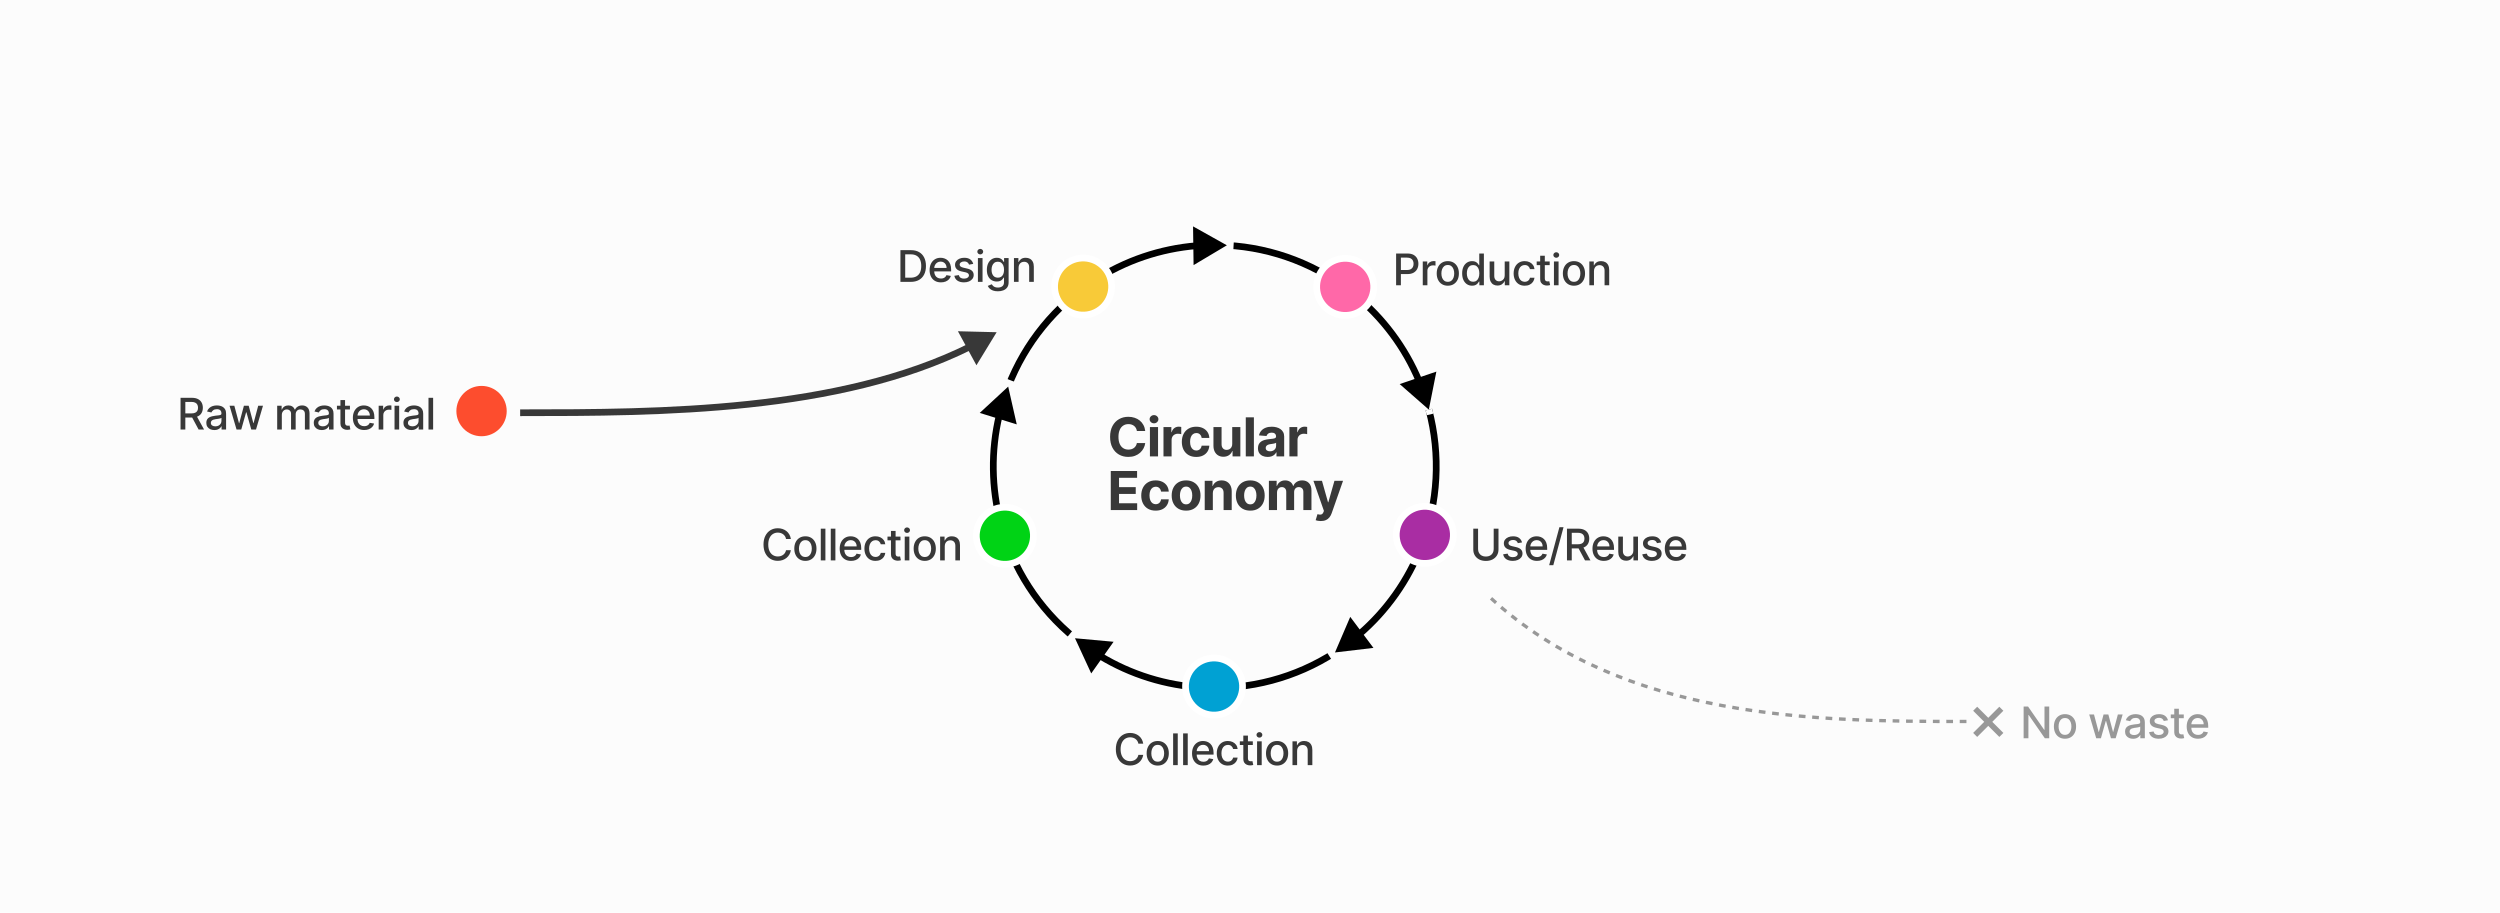 <svg width="745" height="272" viewBox="0 0 745 272" fill="none" xmlns="http://www.w3.org/2000/svg">
<rect width="745" height="272" fill="#FCFCFC"/>
<path d="M610.67 210.545V220H609.359L604.553 213.066H604.465V220H603.039V210.545H604.359L609.169 217.489H609.257V210.545H610.67ZM615.367 220.143C614.702 220.143 614.122 219.991 613.626 219.686C613.131 219.381 612.746 218.955 612.472 218.407C612.198 217.859 612.061 217.219 612.061 216.487C612.061 215.751 612.198 215.108 612.472 214.557C612.746 214.006 613.131 213.578 613.626 213.274C614.122 212.969 614.702 212.817 615.367 212.817C616.031 212.817 616.612 212.969 617.107 213.274C617.603 213.578 617.987 214.006 618.261 214.557C618.535 215.108 618.672 215.751 618.672 216.487C618.672 217.219 618.535 217.859 618.261 218.407C617.987 218.955 617.603 219.381 617.107 219.686C616.612 219.991 616.031 220.143 615.367 220.143ZM615.371 218.984C615.802 218.984 616.159 218.871 616.442 218.643C616.725 218.415 616.935 218.112 617.07 217.733C617.209 217.355 617.278 216.938 617.278 216.482C617.278 216.03 617.209 215.614 617.07 215.236C616.935 214.854 616.725 214.548 616.442 214.317C616.159 214.086 615.802 213.971 615.371 213.971C614.937 213.971 614.577 214.086 614.291 214.317C614.008 214.548 613.797 214.854 613.659 215.236C613.523 215.614 613.455 216.03 613.455 216.482C613.455 216.938 613.523 217.355 613.659 217.733C613.797 218.112 614.008 218.415 614.291 218.643C614.577 218.871 614.937 218.984 615.371 218.984ZM624.671 220L622.584 212.909H624.01L625.4 218.116H625.469L626.863 212.909H628.29L629.675 218.093H629.744L631.124 212.909H632.551L630.469 220H629.061L627.62 214.88H627.514L626.074 220H624.671ZM635.664 220.157C635.215 220.157 634.809 220.074 634.446 219.908C634.082 219.738 633.795 219.494 633.582 219.174C633.373 218.854 633.268 218.461 633.268 217.996C633.268 217.596 633.345 217.267 633.499 217.009C633.653 216.75 633.861 216.545 634.122 216.395C634.384 216.244 634.676 216.13 635 216.053C635.323 215.976 635.652 215.917 635.988 215.877C636.412 215.828 636.757 215.788 637.022 215.757C637.286 215.724 637.479 215.67 637.599 215.596C637.719 215.522 637.779 215.402 637.779 215.236V215.203C637.779 214.8 637.665 214.488 637.437 214.266C637.212 214.045 636.877 213.934 636.431 213.934C635.966 213.934 635.6 214.037 635.332 214.243C635.067 214.446 634.884 214.673 634.783 214.922L633.485 214.626C633.639 214.196 633.864 213.848 634.159 213.583C634.458 213.315 634.801 213.121 635.189 213.001C635.577 212.878 635.984 212.817 636.412 212.817C636.695 212.817 636.995 212.851 637.312 212.918C637.633 212.983 637.931 213.103 638.208 213.278C638.488 213.454 638.717 213.705 638.896 214.031C639.074 214.354 639.164 214.774 639.164 215.291V220H637.816V219.031H637.76C637.671 219.209 637.537 219.384 637.359 219.557C637.18 219.729 636.951 219.872 636.671 219.986C636.391 220.1 636.055 220.157 635.664 220.157ZM635.964 219.049C636.346 219.049 636.672 218.974 636.943 218.823C637.217 218.672 637.425 218.475 637.566 218.232C637.711 217.986 637.783 217.723 637.783 217.442V216.528C637.734 216.578 637.639 216.624 637.497 216.667C637.359 216.707 637.2 216.742 637.022 216.773C636.843 216.801 636.669 216.827 636.5 216.852C636.331 216.873 636.189 216.892 636.075 216.907C635.807 216.941 635.563 216.998 635.341 217.078C635.123 217.158 634.947 217.273 634.815 217.424C634.686 217.572 634.621 217.769 634.621 218.015C634.621 218.357 634.747 218.615 635 218.79C635.252 218.963 635.574 219.049 635.964 219.049ZM646.056 214.64L644.805 214.862C644.752 214.702 644.669 214.549 644.555 214.405C644.445 214.26 644.294 214.142 644.103 214.049C643.912 213.957 643.674 213.911 643.387 213.911C642.997 213.911 642.67 213.999 642.409 214.174C642.147 214.346 642.016 214.569 642.016 214.843C642.016 215.08 642.104 215.271 642.279 215.416C642.455 215.56 642.738 215.679 643.129 215.771L644.255 216.03C644.908 216.181 645.394 216.413 645.714 216.727C646.034 217.041 646.194 217.449 646.194 217.95C646.194 218.375 646.071 218.754 645.825 219.086C645.582 219.415 645.242 219.674 644.805 219.862C644.371 220.049 643.868 220.143 643.295 220.143C642.501 220.143 641.853 219.974 641.352 219.635C640.85 219.294 640.542 218.809 640.428 218.181L641.762 217.978C641.846 218.326 642.016 218.589 642.275 218.767C642.533 218.943 642.87 219.031 643.286 219.031C643.738 219.031 644.1 218.937 644.371 218.749C644.642 218.558 644.777 218.326 644.777 218.052C644.777 217.83 644.694 217.644 644.528 217.493C644.365 217.342 644.114 217.229 643.775 217.152L642.575 216.888C641.913 216.738 641.424 216.498 641.107 216.168C640.793 215.839 640.636 215.422 640.636 214.917C640.636 214.499 640.753 214.132 640.987 213.819C641.221 213.505 641.544 213.26 641.956 213.085C642.369 212.906 642.841 212.817 643.374 212.817C644.14 212.817 644.743 212.983 645.183 213.315C645.623 213.645 645.914 214.086 646.056 214.64ZM650.762 212.909V214.017H646.889V212.909H650.762ZM647.927 211.21H649.308V217.918C649.308 218.186 649.348 218.387 649.428 218.523C649.508 218.655 649.611 218.746 649.737 218.795C649.866 218.841 650.006 218.864 650.157 218.864C650.268 218.864 650.365 218.857 650.448 218.841C650.531 218.826 650.596 218.814 650.642 218.804L650.891 219.945C650.811 219.975 650.697 220.006 650.55 220.037C650.402 220.071 650.217 220.089 649.996 220.092C649.632 220.098 649.294 220.034 648.98 219.898C648.666 219.763 648.412 219.554 648.218 219.271C648.024 218.987 647.927 218.632 647.927 218.204V211.21ZM655.009 220.143C654.31 220.143 653.708 219.994 653.204 219.695C652.702 219.394 652.314 218.971 652.04 218.426C651.77 217.878 651.634 217.236 651.634 216.501C651.634 215.774 651.77 215.134 652.04 214.58C652.314 214.026 652.696 213.594 653.185 213.283C653.678 212.972 654.253 212.817 654.912 212.817C655.312 212.817 655.7 212.883 656.075 213.015C656.451 213.148 656.788 213.355 657.086 213.638C657.385 213.922 657.62 214.289 657.792 214.742C657.965 215.191 658.051 215.737 658.051 216.381V216.87H652.414V215.836H656.698C656.698 215.473 656.625 215.151 656.477 214.871C656.329 214.588 656.121 214.365 655.854 214.202C655.589 214.039 655.278 213.957 654.921 213.957C654.533 213.957 654.195 214.052 653.905 214.243C653.619 214.431 653.398 214.677 653.241 214.982C653.087 215.283 653.01 215.611 653.01 215.965V216.773C653.01 217.247 653.093 217.65 653.259 217.983C653.428 218.315 653.664 218.569 653.965 218.744C654.267 218.917 654.619 219.003 655.023 219.003C655.284 219.003 655.523 218.966 655.738 218.892C655.954 218.815 656.14 218.701 656.297 218.55C656.454 218.4 656.574 218.213 656.657 217.992L657.963 218.227C657.859 218.612 657.671 218.949 657.4 219.238C657.132 219.525 656.795 219.748 656.389 219.908C655.986 220.065 655.526 220.143 655.009 220.143Z" fill="#989898"/>
<path d="M53.804 128V118.545H57.174C57.907 118.545 58.514 118.672 58.998 118.924C59.484 119.176 59.847 119.526 60.087 119.972C60.327 120.415 60.447 120.928 60.447 121.509C60.447 122.088 60.325 122.597 60.082 123.037C59.842 123.474 59.479 123.814 58.993 124.058C58.51 124.301 57.902 124.422 57.169 124.422H54.617V123.194H57.04C57.502 123.194 57.877 123.128 58.167 122.996C58.459 122.863 58.673 122.671 58.808 122.419C58.944 122.166 59.011 121.863 59.011 121.509C59.011 121.152 58.942 120.843 58.804 120.581C58.668 120.32 58.454 120.12 58.162 119.981C57.873 119.84 57.492 119.769 57.022 119.769H55.23V128H53.804ZM58.471 123.734L60.807 128H59.182L56.892 123.734H58.471ZM63.876 128.157C63.426 128.157 63.02 128.074 62.657 127.908C62.294 127.738 62.006 127.494 61.794 127.174C61.584 126.854 61.48 126.461 61.48 125.996C61.48 125.596 61.557 125.267 61.711 125.009C61.864 124.75 62.072 124.545 62.334 124.395C62.595 124.244 62.888 124.13 63.211 124.053C63.534 123.976 63.863 123.917 64.199 123.877C64.624 123.828 64.968 123.788 65.233 123.757C65.498 123.724 65.69 123.67 65.81 123.596C65.93 123.522 65.99 123.402 65.99 123.236V123.203C65.99 122.8 65.876 122.488 65.648 122.266C65.424 122.045 65.088 121.934 64.642 121.934C64.177 121.934 63.811 122.037 63.543 122.243C63.279 122.446 63.096 122.673 62.994 122.922L61.697 122.626C61.851 122.196 62.075 121.848 62.371 121.583C62.669 121.315 63.012 121.121 63.4 121.001C63.788 120.878 64.196 120.817 64.624 120.817C64.907 120.817 65.207 120.851 65.524 120.918C65.844 120.983 66.142 121.103 66.419 121.278C66.699 121.454 66.929 121.705 67.107 122.031C67.286 122.354 67.375 122.774 67.375 123.291V128H66.027V127.031H65.972C65.882 127.209 65.748 127.384 65.57 127.557C65.391 127.729 65.162 127.872 64.882 127.986C64.602 128.1 64.266 128.157 63.876 128.157ZM64.176 127.049C64.557 127.049 64.884 126.974 65.154 126.823C65.428 126.672 65.636 126.475 65.778 126.232C65.922 125.986 65.995 125.723 65.995 125.442V124.528C65.945 124.578 65.85 124.624 65.708 124.667C65.57 124.707 65.411 124.742 65.233 124.773C65.054 124.801 64.88 124.827 64.711 124.852C64.542 124.873 64.4 124.892 64.287 124.907C64.019 124.941 63.774 124.998 63.553 125.078C63.334 125.158 63.159 125.273 63.026 125.424C62.897 125.572 62.832 125.769 62.832 126.015C62.832 126.357 62.959 126.615 63.211 126.79C63.463 126.963 63.785 127.049 64.176 127.049ZM70.491 128L68.404 120.909H69.831L71.22 126.116H71.289L72.684 120.909H74.11L75.495 126.093H75.564L76.945 120.909H78.371L76.289 128H74.881L73.441 122.88H73.335L71.894 128H70.491ZM82.601 128V120.909H83.926V122.063H84.014C84.162 121.672 84.403 121.368 84.739 121.149C85.074 120.928 85.476 120.817 85.944 120.817C86.418 120.817 86.815 120.928 87.135 121.149C87.458 121.371 87.697 121.675 87.85 122.063H87.924C88.094 121.685 88.363 121.383 88.732 121.158C89.101 120.931 89.541 120.817 90.052 120.817C90.696 120.817 91.22 121.018 91.627 121.422C92.036 121.825 92.241 122.433 92.241 123.245V128H90.86V123.374C90.86 122.894 90.73 122.546 90.468 122.331C90.206 122.116 89.894 122.008 89.531 122.008C89.081 122.008 88.732 122.146 88.483 122.423C88.234 122.697 88.109 123.05 88.109 123.48V128H86.733V123.287C86.733 122.902 86.613 122.593 86.373 122.359C86.133 122.125 85.821 122.008 85.436 122.008C85.174 122.008 84.933 122.077 84.711 122.216C84.493 122.351 84.316 122.54 84.18 122.783C84.048 123.027 83.982 123.308 83.982 123.628V128H82.601ZM95.894 128.157C95.445 128.157 95.039 128.074 94.675 127.908C94.312 127.738 94.025 127.494 93.812 127.174C93.603 126.854 93.498 126.461 93.498 125.996C93.498 125.596 93.575 125.267 93.729 125.009C93.883 124.75 94.091 124.545 94.352 124.395C94.614 124.244 94.906 124.13 95.23 124.053C95.553 123.976 95.882 123.917 96.217 123.877C96.642 123.828 96.987 123.788 97.251 123.757C97.516 123.724 97.709 123.67 97.829 123.596C97.949 123.522 98.009 123.402 98.009 123.236V123.203C98.009 122.8 97.895 122.488 97.667 122.266C97.442 122.045 97.107 121.934 96.661 121.934C96.196 121.934 95.83 122.037 95.562 122.243C95.297 122.446 95.114 122.673 95.013 122.922L93.715 122.626C93.869 122.196 94.094 121.848 94.389 121.583C94.688 121.315 95.031 121.121 95.419 121.001C95.806 120.878 96.214 120.817 96.642 120.817C96.925 120.817 97.225 120.851 97.542 120.918C97.862 120.983 98.161 121.103 98.438 121.278C98.718 121.454 98.947 121.705 99.126 122.031C99.304 122.354 99.394 122.774 99.394 123.291V128H98.046V127.031H97.99C97.901 127.209 97.767 127.384 97.588 127.557C97.41 127.729 97.181 127.872 96.901 127.986C96.621 128.1 96.285 128.157 95.894 128.157ZM96.194 127.049C96.576 127.049 96.902 126.974 97.173 126.823C97.447 126.672 97.655 126.475 97.796 126.232C97.941 125.986 98.013 125.723 98.013 125.442V124.528C97.964 124.578 97.869 124.624 97.727 124.667C97.588 124.707 97.43 124.742 97.251 124.773C97.073 124.801 96.899 124.827 96.73 124.852C96.561 124.873 96.419 124.892 96.305 124.907C96.037 124.941 95.793 124.998 95.571 125.078C95.353 125.158 95.177 125.273 95.045 125.424C94.916 125.572 94.851 125.769 94.851 126.015C94.851 126.357 94.977 126.615 95.23 126.79C95.482 126.963 95.803 127.049 96.194 127.049ZM104.282 120.909V122.017L100.409 122.017V120.909L104.282 120.909ZM101.448 119.21L102.828 119.21V125.918C102.828 126.186 102.868 126.387 102.948 126.523C103.028 126.655 103.131 126.746 103.257 126.795C103.386 126.841 103.527 126.864 103.677 126.864C103.788 126.864 103.885 126.857 103.968 126.841C104.051 126.826 104.116 126.814 104.162 126.804L104.411 127.945C104.331 127.975 104.217 128.006 104.07 128.037C103.922 128.071 103.737 128.089 103.516 128.092C103.153 128.098 102.814 128.034 102.5 127.898C102.186 127.763 101.932 127.554 101.738 127.271C101.544 126.987 101.448 126.632 101.448 126.204V119.21ZM108.529 128.143C107.83 128.143 107.229 127.994 106.724 127.695C106.222 127.394 105.834 126.971 105.561 126.426C105.29 125.878 105.154 125.236 105.154 124.501C105.154 123.774 105.29 123.134 105.561 122.58C105.834 122.026 106.216 121.594 106.705 121.283C107.198 120.972 107.773 120.817 108.432 120.817C108.832 120.817 109.22 120.883 109.595 121.015C109.971 121.148 110.308 121.355 110.606 121.638C110.905 121.922 111.14 122.289 111.313 122.742C111.485 123.191 111.571 123.737 111.571 124.381V124.87L105.934 124.87V123.836L110.219 123.836C110.219 123.473 110.145 123.151 109.997 122.871C109.849 122.588 109.641 122.365 109.374 122.202C109.109 122.039 108.798 121.957 108.441 121.957C108.053 121.957 107.715 122.052 107.426 122.243C107.139 122.431 106.918 122.677 106.761 122.982C106.607 123.283 106.53 123.611 106.53 123.965V124.773C106.53 125.247 106.613 125.65 106.779 125.983C106.949 126.315 107.184 126.569 107.486 126.744C107.787 126.917 108.14 127.003 108.543 127.003C108.804 127.003 109.043 126.966 109.258 126.892C109.474 126.815 109.66 126.701 109.817 126.55C109.974 126.4 110.094 126.213 110.177 125.992L111.483 126.227C111.379 126.612 111.191 126.949 110.92 127.238C110.652 127.525 110.315 127.748 109.909 127.908C109.506 128.065 109.046 128.143 108.529 128.143ZM112.843 128V120.909H114.177V122.036H114.251C114.38 121.654 114.608 121.354 114.934 121.135C115.263 120.914 115.636 120.803 116.051 120.803C116.137 120.803 116.239 120.806 116.356 120.812C116.476 120.818 116.57 120.826 116.637 120.835V122.156C116.582 122.14 116.484 122.123 116.342 122.105C116.2 122.083 116.059 122.072 115.917 122.072C115.591 122.072 115.3 122.142 115.045 122.28C114.792 122.416 114.592 122.605 114.445 122.848C114.297 123.088 114.223 123.362 114.223 123.67V128H112.843ZM117.572 128V120.909H118.952V128H117.572ZM118.269 119.815C118.029 119.815 117.823 119.735 117.65 119.575C117.481 119.412 117.397 119.218 117.397 118.993C117.397 118.766 117.481 118.572 117.65 118.412C117.823 118.248 118.029 118.167 118.269 118.167C118.509 118.167 118.714 118.248 118.883 118.412C119.055 118.572 119.142 118.766 119.142 118.993C119.142 119.218 119.055 119.412 118.883 119.575C118.714 119.735 118.509 119.815 118.269 119.815ZM122.613 128.157C122.163 128.157 121.757 128.074 121.394 127.908C121.031 127.738 120.743 127.494 120.531 127.174C120.321 126.854 120.217 126.461 120.217 125.996C120.217 125.596 120.294 125.267 120.448 125.009C120.602 124.75 120.809 124.545 121.071 124.395C121.333 124.244 121.625 124.13 121.948 124.053C122.271 123.976 122.6 123.917 122.936 123.877C123.361 123.828 123.705 123.788 123.97 123.757C124.235 123.724 124.427 123.67 124.547 123.596C124.667 123.522 124.727 123.402 124.727 123.236V123.203C124.727 122.8 124.613 122.488 124.386 122.266C124.161 122.045 123.825 121.934 123.379 121.934C122.914 121.934 122.548 122.037 122.28 122.243C122.016 122.446 121.833 122.673 121.731 122.922L120.434 122.626C120.588 122.196 120.812 121.848 121.108 121.583C121.406 121.315 121.75 121.121 122.137 121.001C122.525 120.878 122.933 120.817 123.361 120.817C123.644 120.817 123.944 120.851 124.261 120.918C124.581 120.983 124.879 121.103 125.156 121.278C125.437 121.454 125.666 121.705 125.844 122.031C126.023 122.354 126.112 122.774 126.112 123.291V128H124.764V127.031H124.709C124.619 127.209 124.486 127.384 124.307 127.557C124.129 127.729 123.899 127.872 123.619 127.986C123.339 128.1 123.004 128.157 122.613 128.157ZM122.913 127.049C123.295 127.049 123.621 126.974 123.892 126.823C124.165 126.672 124.373 126.475 124.515 126.232C124.659 125.986 124.732 125.723 124.732 125.442V124.528C124.683 124.578 124.587 124.624 124.446 124.667C124.307 124.707 124.149 124.742 123.97 124.773C123.792 124.801 123.618 124.827 123.448 124.852C123.279 124.873 123.138 124.892 123.024 124.907C122.756 124.941 122.511 124.998 122.29 125.078C122.071 125.158 121.896 125.273 121.763 125.424C121.634 125.572 121.569 125.769 121.569 126.015C121.569 126.357 121.696 126.615 121.948 126.79C122.2 126.963 122.522 127.049 122.913 127.049ZM129.071 118.545V128H127.691V118.545H129.071Z" fill="#383838"/>
<path d="M297 99L285.457 98.711L290.978 108.852L297 99ZM155 124C196.995 124 250.027 123.815 289.537 104.201L288.648 102.41C249.637 121.775 197.116 122 155 122L155 124Z" fill="#383838"/>
<path d="M586 215C541.05 215 483.851 214.639 444 178" stroke="#989898" stroke-dasharray="2 2"/>
<g clip-path="url(#clip0_2046_12257)">
<path d="M365.606 73.099C379.523 73.86 392.842 79.008 403.654 87.804C414.465 96.601 422.214 108.594 425.791 122.065" stroke="#FCFCFC" stroke-width="4"/>
<path d="M403.654 87.804L403.022 88.58L403.654 87.804ZM425.791 122.065L428.038 110.739L417.105 114.456L425.791 122.065ZM365.552 74.097C379.258 74.847 392.375 79.917 403.022 88.58L404.285 87.029C393.309 78.099 379.789 72.873 365.661 72.1L365.552 74.097ZM403.022 88.58C411.365 95.368 417.857 104.089 421.97 113.928L423.816 113.157C419.575 103.015 412.884 94.025 404.285 87.029L403.022 88.58Z" fill="black"/>
<path d="M365.497 75.096L367.494 75.205L367.713 71.211L365.716 71.102L365.497 75.096ZM302.304 115.927C307.177 103.32 315.915 92.58 327.267 85.245L325.096 81.885C313.035 89.678 303.75 101.09 298.573 114.485L302.304 115.927ZM327.267 85.245C338.619 77.91 352.002 74.357 365.497 75.096L365.716 71.102C351.377 70.317 337.158 74.092 325.096 81.885L327.267 85.245Z" fill="#FCFCFC"/>
<path d="M326.182 83.565L326.724 84.405L326.182 83.565ZM365.606 73.099L355.529 67.461L355.686 79.007L365.606 73.099ZM301.371 115.566C306.32 102.763 315.195 91.854 326.724 84.405L325.639 82.725C313.755 90.404 304.607 101.648 299.506 114.845L301.371 115.566ZM326.724 84.405C335.758 78.568 346.058 75.089 356.687 74.218L356.524 72.224C345.568 73.123 334.951 76.708 325.639 82.725L326.724 84.405Z" fill="black"/>
<path d="M302.304 115.927L303.025 114.061L299.294 112.619L298.573 114.485L302.304 115.927ZM321.609 188.644C311.125 180.115 303.611 168.485 300.143 155.422L296.277 156.448C299.961 170.328 307.945 182.684 319.084 191.747L321.609 188.644ZM300.143 155.422C296.675 142.359 297.431 128.533 302.304 115.927L298.573 114.485C293.396 127.879 292.592 142.569 296.277 156.448L300.143 155.422Z" fill="#FCFCFC"/>
<path d="M298.21 155.935L299.176 155.678L298.21 155.935ZM300.438 115.206L291.963 123.048L302.992 126.467L300.438 115.206ZM320.978 189.42C310.33 180.757 302.698 168.946 299.176 155.678L297.243 156.192C300.874 169.867 308.74 182.042 319.716 190.971L320.978 189.42ZM299.176 155.678C296.417 145.283 296.291 134.412 298.746 124.034L296.8 123.574C294.269 134.271 294.399 145.476 297.243 156.192L299.176 155.678Z" fill="black"/>
<path d="M358.394 204.901L358.503 202.904L358.394 204.901ZM321.609 188.644L320.057 187.382L317.533 190.485L319.084 191.747L321.609 188.644ZM396.733 192.755C385.381 200.09 371.998 203.643 358.503 202.904L358.284 206.898C372.623 207.683 386.842 203.908 398.904 196.115L396.733 192.755ZM358.503 202.904C345.008 202.166 332.093 197.174 321.609 188.644L319.084 191.747C330.223 200.81 343.946 206.114 358.284 206.898L358.503 202.904Z" fill="#FCFCFC"/>
<path d="M358.394 204.901L358.448 203.903L358.394 204.901ZM320.347 190.196L325.186 200.68L331.846 191.247L320.347 190.196ZM397.276 193.595C385.746 201.045 372.154 204.653 358.448 203.903L358.339 205.9C372.467 206.673 386.477 202.954 398.361 195.275L397.276 193.595ZM358.448 203.903C347.709 203.315 337.331 200.075 328.22 194.533L327.181 196.242C336.572 201.955 347.269 205.294 358.339 205.9L358.448 203.903Z" fill="black"/>
<path d="M423.562 162.794L425.427 163.515L423.562 162.794ZM396.733 192.755L395.053 193.841L397.224 197.2L398.904 196.115L396.733 192.755ZM423.858 122.578C427.325 135.641 426.569 149.467 421.696 162.073L425.427 163.515C430.604 150.121 431.408 135.431 427.724 121.552L423.858 122.578ZM421.696 162.073C416.824 174.68 408.085 185.42 396.733 192.755L398.904 196.115C410.965 188.322 420.25 176.91 425.427 163.515L421.696 162.073Z" fill="#FCFCFC"/>
<path d="M423.562 162.794L424.495 163.155L423.562 162.794ZM397.819 194.435L409.285 193.072L402.372 183.824L397.819 194.435ZM424.824 122.322C428.346 135.589 427.578 149.63 422.629 162.434L424.495 163.155C429.596 149.957 430.388 135.484 426.757 121.808L424.824 122.322ZM422.629 162.434C418.751 172.466 412.463 181.335 404.377 188.287L405.681 189.804C414.016 182.637 420.498 173.496 424.495 163.155L422.629 162.434Z" fill="black"/>
<path d="M425.791 122.065C425.917 122.542 426.039 123.021 426.154 123.5" stroke="white" stroke-width="2"/>
</g>
<path d="M425.024 167.883C429.712 167.648 433.323 163.657 433.088 158.968C432.853 154.28 428.862 150.669 424.173 150.904C419.485 151.139 415.874 155.13 416.109 159.819C416.344 164.507 420.335 168.118 425.024 167.883Z" fill="#A92DA3" stroke="white" stroke-width="2"/>
<path d="M299.88 168.144C304.569 167.91 308.179 163.918 307.945 159.23C307.71 154.541 303.718 150.931 299.03 151.166C294.341 151.401 290.731 155.392 290.966 160.08C291.201 164.769 295.192 168.379 299.88 168.144Z" fill="#00D315" stroke="white" stroke-width="2"/>
<path d="M362.207 213.082C366.895 212.848 370.506 208.856 370.271 204.168C370.036 199.479 366.045 195.869 361.356 196.104C356.668 196.339 353.057 200.33 353.292 205.018C353.527 209.707 357.518 213.317 362.207 213.082Z" fill="#00A1D3" stroke="white" stroke-width="2"/>
<path d="M323.194 93.885C327.883 93.65 331.493 89.659 331.258 84.97C331.023 80.282 327.032 76.671 322.344 76.906C317.655 77.141 314.045 81.132 314.279 85.821C314.514 90.51 318.506 94.12 323.194 93.885Z" fill="#F8CA38" stroke="white" stroke-width="2"/>
<path d="M401.297 93.978C405.985 93.743 409.595 89.751 409.361 85.063C409.126 80.374 405.135 76.764 400.446 76.999C395.757 77.234 392.147 81.225 392.382 85.913C392.617 90.602 396.608 94.212 401.297 93.978Z" fill="#FF68A8" stroke="white" stroke-width="2"/>
<circle cx="143.5" cy="122.5" r="7.5" fill="#FD4D2E"/>
<path d="M341.278 128.438H338.79C338.744 128.116 338.652 127.83 338.511 127.58C338.371 127.326 338.191 127.11 337.972 126.932C337.752 126.754 337.498 126.617 337.21 126.523C336.926 126.428 336.617 126.381 336.284 126.381C335.682 126.381 335.157 126.53 334.71 126.83C334.263 127.125 333.917 127.557 333.67 128.125C333.424 128.689 333.301 129.375 333.301 130.182C333.301 131.011 333.424 131.708 333.67 132.273C333.92 132.837 334.269 133.263 334.716 133.551C335.163 133.839 335.68 133.983 336.267 133.983C336.597 133.983 336.902 133.939 337.182 133.852C337.466 133.765 337.718 133.638 337.938 133.472C338.157 133.301 338.339 133.095 338.483 132.852C338.631 132.61 338.733 132.333 338.79 132.023L341.278 132.034C341.214 132.568 341.053 133.083 340.795 133.58C340.542 134.072 340.199 134.513 339.767 134.903C339.339 135.29 338.828 135.597 338.233 135.824C337.642 136.047 336.973 136.159 336.227 136.159C335.189 136.159 334.261 135.924 333.443 135.455C332.629 134.985 331.985 134.305 331.511 133.415C331.042 132.525 330.807 131.447 330.807 130.182C330.807 128.913 331.045 127.833 331.523 126.943C332 126.053 332.648 125.375 333.466 124.909C334.284 124.439 335.205 124.205 336.227 124.205C336.902 124.205 337.527 124.299 338.102 124.489C338.682 124.678 339.195 124.955 339.642 125.318C340.089 125.678 340.453 126.119 340.733 126.642C341.017 127.165 341.199 127.763 341.278 128.438ZM342.677 136V127.273H345.098V136H342.677ZM343.893 126.148C343.533 126.148 343.225 126.028 342.967 125.79C342.713 125.547 342.586 125.258 342.586 124.92C342.586 124.587 342.713 124.301 342.967 124.062C343.225 123.82 343.533 123.699 343.893 123.699C344.253 123.699 344.56 123.82 344.814 124.062C345.071 124.301 345.2 124.587 345.2 124.92C345.2 125.258 345.071 125.547 344.814 125.79C344.56 126.028 344.253 126.148 343.893 126.148ZM346.717 136V127.273H349.063V128.795H349.154C349.313 128.254 349.58 127.845 349.955 127.568C350.33 127.288 350.762 127.148 351.251 127.148C351.372 127.148 351.503 127.155 351.643 127.17C351.783 127.186 351.906 127.206 352.012 127.233V129.381C351.898 129.347 351.741 129.316 351.54 129.29C351.34 129.263 351.156 129.25 350.989 129.25C350.633 129.25 350.315 129.328 350.035 129.483C349.758 129.634 349.539 129.847 349.376 130.119C349.217 130.392 349.137 130.706 349.137 131.062V136H346.717ZM356.48 136.17C355.586 136.17 354.817 135.981 354.174 135.602C353.533 135.22 353.041 134.689 352.696 134.011C352.355 133.333 352.185 132.553 352.185 131.67C352.185 130.777 352.357 129.992 352.702 129.318C353.05 128.64 353.545 128.112 354.185 127.733C354.825 127.35 355.586 127.159 356.469 127.159C357.23 127.159 357.897 127.297 358.469 127.574C359.041 127.85 359.494 128.239 359.827 128.739C360.16 129.239 360.344 129.826 360.378 130.5H358.094C358.03 130.064 357.859 129.714 357.583 129.449C357.31 129.18 356.952 129.045 356.509 129.045C356.134 129.045 355.806 129.148 355.526 129.352C355.249 129.553 355.033 129.847 354.878 130.233C354.723 130.619 354.645 131.087 354.645 131.636C354.645 132.193 354.721 132.667 354.872 133.057C355.028 133.447 355.245 133.744 355.526 133.949C355.806 134.153 356.134 134.256 356.509 134.256C356.785 134.256 357.033 134.199 357.253 134.085C357.477 133.972 357.66 133.807 357.804 133.591C357.952 133.371 358.049 133.108 358.094 132.801H360.378C360.34 133.468 360.158 134.055 359.833 134.562C359.511 135.066 359.066 135.46 358.497 135.744C357.929 136.028 357.257 136.17 356.48 136.17ZM367.204 132.284V127.273H369.625V136H367.301V134.415H367.21C367.013 134.926 366.685 135.337 366.227 135.648C365.773 135.958 365.218 136.114 364.562 136.114C363.979 136.114 363.466 135.981 363.023 135.716C362.579 135.451 362.233 135.074 361.983 134.585C361.737 134.097 361.612 133.511 361.608 132.83V127.273H364.028V132.398C364.032 132.913 364.17 133.32 364.443 133.619C364.716 133.919 365.081 134.068 365.54 134.068C365.831 134.068 366.104 134.002 366.358 133.869C366.612 133.733 366.816 133.532 366.971 133.267C367.131 133.002 367.208 132.674 367.204 132.284ZM373.661 124.364V136H371.241V124.364H373.661ZM377.769 136.165C377.212 136.165 376.716 136.068 376.28 135.875C375.845 135.678 375.5 135.388 375.246 135.006C374.996 134.619 374.871 134.138 374.871 133.562C374.871 133.078 374.96 132.67 375.138 132.341C375.316 132.011 375.559 131.746 375.866 131.545C376.172 131.345 376.521 131.193 376.911 131.091C377.305 130.989 377.718 130.917 378.15 130.875C378.657 130.822 379.066 130.773 379.377 130.727C379.687 130.678 379.913 130.606 380.053 130.511C380.193 130.417 380.263 130.277 380.263 130.091V130.057C380.263 129.697 380.15 129.419 379.922 129.222C379.699 129.025 379.381 128.926 378.968 128.926C378.532 128.926 378.186 129.023 377.928 129.216C377.67 129.405 377.5 129.644 377.417 129.932L375.178 129.75C375.292 129.22 375.515 128.761 375.848 128.375C376.182 127.985 376.612 127.686 377.138 127.477C377.669 127.265 378.282 127.159 378.979 127.159C379.464 127.159 379.928 127.216 380.371 127.33C380.818 127.443 381.214 127.619 381.559 127.858C381.907 128.097 382.182 128.403 382.383 128.778C382.583 129.15 382.684 129.595 382.684 130.114V136H380.388V134.79H380.32C380.18 135.062 379.992 135.303 379.758 135.511C379.523 135.716 379.241 135.877 378.911 135.994C378.581 136.108 378.201 136.165 377.769 136.165ZM378.462 134.494C378.818 134.494 379.133 134.424 379.405 134.284C379.678 134.14 379.892 133.947 380.047 133.705C380.203 133.462 380.28 133.187 380.28 132.881V131.955C380.205 132.004 380.1 132.049 379.968 132.091C379.839 132.129 379.693 132.165 379.53 132.199C379.367 132.229 379.205 132.258 379.042 132.284C378.879 132.307 378.731 132.328 378.598 132.347C378.314 132.388 378.066 132.455 377.854 132.545C377.642 132.636 377.477 132.759 377.36 132.915C377.242 133.066 377.184 133.256 377.184 133.483C377.184 133.812 377.303 134.064 377.542 134.239C377.784 134.409 378.091 134.494 378.462 134.494ZM384.242 136V127.273H386.588V128.795H386.679C386.838 128.254 387.105 127.845 387.48 127.568C387.855 127.288 388.287 127.148 388.776 127.148C388.897 127.148 389.028 127.155 389.168 127.17C389.308 127.186 389.431 127.206 389.537 127.233V129.381C389.423 129.347 389.266 129.316 389.065 129.29C388.865 129.263 388.681 129.25 388.514 129.25C388.158 129.25 387.84 129.328 387.56 129.483C387.283 129.634 387.064 129.847 386.901 130.119C386.742 130.392 386.662 130.706 386.662 131.062V136H384.242ZM331.011 152V140.364H338.852V142.392H333.472V145.165H338.449V147.193H333.472V149.972H338.875V152H331.011ZM344.386 152.17C343.492 152.17 342.723 151.981 342.079 151.602C341.439 151.22 340.947 150.689 340.602 150.011C340.261 149.333 340.091 148.553 340.091 147.67C340.091 146.777 340.263 145.992 340.608 145.318C340.956 144.64 341.45 144.112 342.091 143.733C342.731 143.35 343.492 143.159 344.375 143.159C345.136 143.159 345.803 143.297 346.375 143.574C346.947 143.85 347.399 144.239 347.733 144.739C348.066 145.239 348.25 145.826 348.284 146.5H346C345.935 146.064 345.765 145.714 345.488 145.449C345.216 145.18 344.858 145.045 344.414 145.045C344.039 145.045 343.712 145.148 343.431 145.352C343.155 145.553 342.939 145.847 342.784 146.233C342.628 146.619 342.551 147.087 342.551 147.636C342.551 148.193 342.626 148.667 342.778 149.057C342.933 149.447 343.151 149.744 343.431 149.949C343.712 150.153 344.039 150.256 344.414 150.256C344.691 150.256 344.939 150.199 345.159 150.085C345.382 149.972 345.566 149.807 345.71 149.591C345.858 149.371 345.954 149.108 346 148.801H348.284C348.246 149.468 348.064 150.055 347.738 150.562C347.416 151.066 346.971 151.46 346.403 151.744C345.835 152.028 345.162 152.17 344.386 152.17ZM353.457 152.17C352.574 152.17 351.811 151.983 351.167 151.608C350.527 151.229 350.032 150.703 349.684 150.028C349.335 149.35 349.161 148.564 349.161 147.67C349.161 146.769 349.335 145.981 349.684 145.307C350.032 144.629 350.527 144.102 351.167 143.727C351.811 143.348 352.574 143.159 353.457 143.159C354.339 143.159 355.101 143.348 355.741 143.727C356.385 144.102 356.881 144.629 357.229 145.307C357.578 145.981 357.752 146.769 357.752 147.67C357.752 148.564 357.578 149.35 357.229 150.028C356.881 150.703 356.385 151.229 355.741 151.608C355.101 151.983 354.339 152.17 353.457 152.17ZM353.468 150.295C353.869 150.295 354.205 150.182 354.474 149.955C354.743 149.723 354.945 149.409 355.082 149.011C355.222 148.614 355.292 148.161 355.292 147.653C355.292 147.146 355.222 146.693 355.082 146.295C354.945 145.898 354.743 145.583 354.474 145.352C354.205 145.121 353.869 145.006 353.468 145.006C353.063 145.006 352.722 145.121 352.445 145.352C352.173 145.583 351.966 145.898 351.826 146.295C351.69 146.693 351.621 147.146 351.621 147.653C351.621 148.161 351.69 148.614 351.826 149.011C351.966 149.409 352.173 149.723 352.445 149.955C352.722 150.182 353.063 150.295 353.468 150.295ZM361.426 146.955V152H359.006V143.273H361.313V144.812H361.415C361.608 144.305 361.932 143.903 362.387 143.608C362.841 143.309 363.392 143.159 364.04 143.159C364.646 143.159 365.174 143.292 365.625 143.557C366.076 143.822 366.426 144.201 366.676 144.693C366.926 145.182 367.051 145.765 367.051 146.443V152H364.631V146.875C364.635 146.341 364.498 145.924 364.222 145.625C363.945 145.322 363.565 145.17 363.08 145.17C362.754 145.17 362.466 145.241 362.216 145.381C361.97 145.521 361.777 145.725 361.637 145.994C361.5 146.259 361.43 146.58 361.426 146.955ZM372.582 152.17C371.7 152.17 370.936 151.983 370.292 151.608C369.652 151.229 369.158 150.703 368.809 150.028C368.461 149.35 368.287 148.564 368.287 147.67C368.287 146.769 368.461 145.981 368.809 145.307C369.158 144.629 369.652 144.102 370.292 143.727C370.936 143.348 371.7 143.159 372.582 143.159C373.465 143.159 374.226 143.348 374.866 143.727C375.51 144.102 376.006 144.629 376.355 145.307C376.703 145.981 376.878 146.769 376.878 147.67C376.878 148.564 376.703 149.35 376.355 150.028C376.006 150.703 375.51 151.229 374.866 151.608C374.226 151.983 373.465 152.17 372.582 152.17ZM372.594 150.295C372.995 150.295 373.33 150.182 373.599 149.955C373.868 149.723 374.071 149.409 374.207 149.011C374.347 148.614 374.417 148.161 374.417 147.653C374.417 147.146 374.347 146.693 374.207 146.295C374.071 145.898 373.868 145.583 373.599 145.352C373.33 145.121 372.995 145.006 372.594 145.006C372.188 145.006 371.847 145.121 371.571 145.352C371.298 145.583 371.092 145.898 370.952 146.295C370.815 146.693 370.747 147.146 370.747 147.653C370.747 148.161 370.815 148.614 370.952 149.011C371.092 149.409 371.298 149.723 371.571 149.955C371.847 150.182 372.188 150.295 372.594 150.295ZM378.132 152V143.273H380.438V144.812H380.541C380.722 144.301 381.025 143.898 381.45 143.602C381.874 143.307 382.382 143.159 382.972 143.159C383.571 143.159 384.08 143.309 384.501 143.608C384.921 143.903 385.202 144.305 385.342 144.812H385.433C385.611 144.312 385.933 143.913 386.399 143.614C386.868 143.311 387.423 143.159 388.063 143.159C388.878 143.159 389.539 143.419 390.046 143.938C390.558 144.453 390.813 145.184 390.813 146.131V152H388.399V146.608C388.399 146.123 388.27 145.759 388.012 145.517C387.755 145.275 387.433 145.153 387.046 145.153C386.607 145.153 386.264 145.294 386.018 145.574C385.772 145.85 385.649 146.216 385.649 146.67V152H383.302V146.557C383.302 146.129 383.179 145.788 382.933 145.534C382.69 145.28 382.37 145.153 381.972 145.153C381.704 145.153 381.461 145.222 381.245 145.358C381.033 145.491 380.864 145.678 380.739 145.92C380.614 146.159 380.552 146.439 380.552 146.761V152H378.132ZM393.587 155.273C393.28 155.273 392.992 155.248 392.723 155.199C392.458 155.153 392.239 155.095 392.064 155.023L392.61 153.216C392.894 153.303 393.15 153.35 393.377 153.358C393.608 153.366 393.807 153.313 393.973 153.199C394.144 153.085 394.282 152.892 394.388 152.619L394.53 152.25L391.4 143.273H393.945L395.752 149.682H395.843L397.667 143.273H400.229L396.837 152.943C396.674 153.413 396.453 153.822 396.172 154.17C395.896 154.523 395.545 154.794 395.121 154.983C394.697 155.176 394.186 155.273 393.587 155.273Z" fill="#383838"/>
<path d="M340.682 221.62H339.241C339.186 221.312 339.083 221.041 338.932 220.808C338.781 220.574 338.596 220.375 338.378 220.212C338.159 220.049 337.915 219.926 337.644 219.843C337.376 219.76 337.091 219.718 336.79 219.718C336.245 219.718 335.757 219.855 335.326 220.129C334.899 220.403 334.56 220.804 334.311 221.334C334.065 221.863 333.941 222.509 333.941 223.273C333.941 224.042 334.065 224.692 334.311 225.221C334.56 225.75 334.9 226.15 335.331 226.421C335.762 226.692 336.247 226.827 336.785 226.827C337.084 226.827 337.367 226.787 337.635 226.707C337.905 226.624 338.15 226.503 338.369 226.343C338.587 226.183 338.772 225.987 338.923 225.756C339.077 225.522 339.183 225.255 339.241 224.953L340.682 224.958C340.605 225.422 340.455 225.85 340.234 226.241C340.015 226.629 339.734 226.964 339.389 227.248C339.047 227.528 338.656 227.745 338.216 227.898C337.776 228.052 337.296 228.129 336.776 228.129C335.957 228.129 335.228 227.935 334.588 227.548C333.948 227.157 333.443 226.598 333.074 225.872C332.707 225.145 332.524 224.279 332.524 223.273C332.524 222.263 332.709 221.397 333.078 220.674C333.448 219.947 333.952 219.39 334.592 219.002C335.233 218.612 335.96 218.416 336.776 218.416C337.278 218.416 337.745 218.489 338.179 218.633C338.616 218.775 339.009 218.984 339.357 219.261C339.704 219.535 339.992 219.87 340.22 220.267C340.448 220.661 340.602 221.112 340.682 221.62ZM345.005 228.143C344.34 228.143 343.76 227.991 343.264 227.686C342.769 227.381 342.384 226.955 342.11 226.407C341.836 225.859 341.699 225.219 341.699 224.487C341.699 223.751 341.836 223.108 342.11 222.557C342.384 222.006 342.769 221.578 343.264 221.274C343.76 220.969 344.34 220.817 345.005 220.817C345.669 220.817 346.249 220.969 346.745 221.274C347.24 221.578 347.625 222.006 347.899 222.557C348.173 223.108 348.31 223.751 348.31 224.487C348.31 225.219 348.173 225.859 347.899 226.407C347.625 226.955 347.24 227.381 346.745 227.686C346.249 227.991 345.669 228.143 345.005 228.143ZM345.009 226.984C345.44 226.984 345.797 226.871 346.08 226.643C346.363 226.415 346.573 226.112 346.708 225.733C346.847 225.355 346.916 224.938 346.916 224.482C346.916 224.03 346.847 223.614 346.708 223.236C346.573 222.854 346.363 222.548 346.08 222.317C345.797 222.086 345.44 221.971 345.009 221.971C344.575 221.971 344.215 222.086 343.929 222.317C343.646 222.548 343.435 222.854 343.296 223.236C343.161 223.614 343.093 224.03 343.093 224.482C343.093 224.938 343.161 225.355 343.296 225.733C343.435 226.112 343.646 226.415 343.929 226.643C344.215 226.871 344.575 226.984 345.009 226.984ZM350.971 218.545V228H349.591V218.545H350.971ZM353.948 218.545V228H352.568V218.545H353.948ZM358.601 228.143C357.903 228.143 357.301 227.994 356.796 227.695C356.295 227.394 355.907 226.971 355.633 226.426C355.362 225.878 355.227 225.236 355.227 224.501C355.227 223.774 355.362 223.134 355.633 222.58C355.907 222.026 356.289 221.594 356.778 221.283C357.27 220.972 357.846 220.817 358.504 220.817C358.905 220.817 359.292 220.883 359.668 221.015C360.043 221.148 360.38 221.355 360.679 221.638C360.977 221.922 361.213 222.289 361.385 222.742C361.557 223.191 361.644 223.737 361.644 224.381V224.87H356.007V223.836H360.291C360.291 223.473 360.217 223.151 360.069 222.871C359.922 222.588 359.714 222.365 359.446 222.202C359.182 222.039 358.871 221.957 358.514 221.957C358.126 221.957 357.787 222.052 357.498 222.243C357.212 222.431 356.99 222.677 356.833 222.982C356.679 223.283 356.602 223.611 356.602 223.965V224.773C356.602 225.247 356.686 225.65 356.852 225.983C357.021 226.315 357.256 226.569 357.558 226.744C357.86 226.917 358.212 227.003 358.615 227.003C358.877 227.003 359.115 226.966 359.331 226.892C359.546 226.815 359.732 226.701 359.889 226.55C360.046 226.4 360.166 226.213 360.249 225.992L361.556 226.227C361.451 226.612 361.264 226.949 360.993 227.238C360.725 227.525 360.388 227.748 359.982 227.908C359.579 228.065 359.118 228.143 358.601 228.143ZM365.902 228.143C365.216 228.143 364.625 227.988 364.129 227.677C363.637 227.363 363.258 226.931 362.994 226.38C362.729 225.829 362.597 225.198 362.597 224.487C362.597 223.767 362.732 223.131 363.003 222.58C363.274 222.026 363.655 221.594 364.148 221.283C364.64 220.972 365.22 220.817 365.888 220.817C366.427 220.817 366.907 220.917 367.329 221.117C367.75 221.314 368.09 221.591 368.349 221.948C368.61 222.305 368.766 222.722 368.815 223.199H367.472C367.398 222.866 367.229 222.58 366.964 222.34C366.702 222.1 366.351 221.98 365.911 221.98C365.527 221.98 365.19 222.082 364.9 222.285C364.614 222.485 364.391 222.771 364.231 223.143C364.071 223.513 363.991 223.95 363.991 224.455C363.991 224.972 364.069 225.418 364.226 225.793C364.383 226.169 364.605 226.46 364.891 226.666C365.18 226.872 365.52 226.975 365.911 226.975C366.173 226.975 366.41 226.927 366.622 226.832C366.838 226.734 367.018 226.594 367.162 226.412C367.31 226.23 367.413 226.012 367.472 225.756H368.815C368.766 226.215 368.617 226.624 368.367 226.984C368.118 227.344 367.784 227.628 367.365 227.834C366.95 228.04 366.462 228.143 365.902 228.143ZM373.341 220.909V222.017H369.468V220.909H373.341ZM370.507 219.21H371.887V225.918C371.887 226.186 371.927 226.387 372.007 226.523C372.087 226.655 372.19 226.746 372.316 226.795C372.446 226.841 372.586 226.864 372.736 226.864C372.847 226.864 372.944 226.857 373.027 226.841C373.11 226.826 373.175 226.814 373.221 226.804L373.47 227.945C373.39 227.975 373.277 228.006 373.129 228.037C372.981 228.071 372.796 228.089 372.575 228.092C372.212 228.098 371.873 228.034 371.559 227.898C371.245 227.763 370.991 227.554 370.797 227.271C370.604 226.987 370.507 226.632 370.507 226.204V219.21ZM374.608 228V220.909H375.988V228H374.608ZM375.305 219.815C375.065 219.815 374.859 219.735 374.687 219.575C374.517 219.412 374.433 219.218 374.433 218.993C374.433 218.766 374.517 218.572 374.687 218.412C374.859 218.248 375.065 218.167 375.305 218.167C375.545 218.167 375.75 218.248 375.919 218.412C376.091 218.572 376.178 218.766 376.178 218.993C376.178 219.218 376.091 219.412 375.919 219.575C375.75 219.735 375.545 219.815 375.305 219.815ZM380.572 228.143C379.907 228.143 379.327 227.991 378.832 227.686C378.336 227.381 377.952 226.955 377.678 226.407C377.404 225.859 377.267 225.219 377.267 224.487C377.267 223.751 377.404 223.108 377.678 222.557C377.952 222.006 378.336 221.578 378.832 221.274C379.327 220.969 379.907 220.817 380.572 220.817C381.237 220.817 381.817 220.969 382.313 221.274C382.808 221.578 383.193 222.006 383.467 222.557C383.741 223.108 383.878 223.751 383.878 224.487C383.878 225.219 383.741 225.859 383.467 226.407C383.193 226.955 382.808 227.381 382.313 227.686C381.817 227.991 381.237 228.143 380.572 228.143ZM380.577 226.984C381.008 226.984 381.365 226.871 381.648 226.643C381.931 226.415 382.14 226.112 382.276 225.733C382.414 225.355 382.483 224.938 382.483 224.482C382.483 224.03 382.414 223.614 382.276 223.236C382.14 222.854 381.931 222.548 381.648 222.317C381.365 222.086 381.008 221.971 380.577 221.971C380.143 221.971 379.783 222.086 379.497 222.317C379.213 222.548 379.003 222.854 378.864 223.236C378.729 223.614 378.661 224.03 378.661 224.482C378.661 224.938 378.729 225.355 378.864 225.733C379.003 226.112 379.213 226.415 379.497 226.643C379.783 226.871 380.143 226.984 380.577 226.984ZM386.539 223.79V228H385.158V220.909H386.483V222.063H386.571C386.734 221.688 386.99 221.386 387.337 221.158C387.688 220.931 388.13 220.817 388.662 220.817C389.145 220.817 389.569 220.918 389.932 221.121C390.295 221.321 390.577 221.62 390.777 222.017C390.977 222.414 391.077 222.905 391.077 223.49V228H389.696V223.656C389.696 223.142 389.563 222.74 389.295 222.451C389.027 222.159 388.659 222.012 388.191 222.012C387.871 222.012 387.587 222.082 387.337 222.22C387.091 222.359 386.896 222.562 386.751 222.83C386.609 223.094 386.539 223.414 386.539 223.79Z" fill="#383838"/>
<path d="M235.682 160.62H234.241C234.186 160.312 234.083 160.041 233.932 159.808C233.781 159.574 233.596 159.375 233.378 159.212C233.159 159.049 232.915 158.926 232.644 158.843C232.376 158.76 232.091 158.718 231.79 158.718C231.245 158.718 230.757 158.855 230.326 159.129C229.899 159.403 229.56 159.804 229.311 160.334C229.065 160.863 228.941 161.509 228.941 162.273C228.941 163.042 229.065 163.692 229.311 164.221C229.56 164.75 229.9 165.15 230.331 165.421C230.762 165.692 231.247 165.827 231.785 165.827C232.084 165.827 232.367 165.787 232.635 165.707C232.905 165.624 233.15 165.503 233.369 165.343C233.587 165.183 233.772 164.987 233.923 164.756C234.077 164.522 234.183 164.255 234.241 163.953L235.682 163.958C235.605 164.422 235.455 164.85 235.234 165.241C235.015 165.629 234.734 165.964 234.389 166.248C234.047 166.528 233.656 166.745 233.216 166.898C232.776 167.052 232.296 167.129 231.776 167.129C230.957 167.129 230.228 166.935 229.588 166.548C228.948 166.157 228.443 165.598 228.074 164.872C227.707 164.145 227.524 163.279 227.524 162.273C227.524 161.263 227.709 160.397 228.078 159.674C228.448 158.947 228.952 158.39 229.592 158.002C230.233 157.612 230.96 157.416 231.776 157.416C232.278 157.416 232.745 157.489 233.179 157.633C233.616 157.775 234.009 157.984 234.357 158.261C234.704 158.535 234.992 158.87 235.22 159.267C235.448 159.661 235.602 160.112 235.682 160.62ZM240.005 167.143C239.34 167.143 238.76 166.991 238.264 166.686C237.769 166.381 237.384 165.955 237.11 165.407C236.836 164.859 236.699 164.219 236.699 163.487C236.699 162.751 236.836 162.108 237.11 161.557C237.384 161.006 237.769 160.578 238.264 160.274C238.76 159.969 239.34 159.817 240.005 159.817C240.669 159.817 241.249 159.969 241.745 160.274C242.24 160.578 242.625 161.006 242.899 161.557C243.173 162.108 243.31 162.751 243.31 163.487C243.31 164.219 243.173 164.859 242.899 165.407C242.625 165.955 242.24 166.381 241.745 166.686C241.249 166.991 240.669 167.143 240.005 167.143ZM240.009 165.984C240.44 165.984 240.797 165.871 241.08 165.643C241.363 165.415 241.573 165.112 241.708 164.733C241.847 164.355 241.916 163.938 241.916 163.482C241.916 163.03 241.847 162.614 241.708 162.236C241.573 161.854 241.363 161.548 241.08 161.317C240.797 161.086 240.44 160.971 240.009 160.971C239.575 160.971 239.215 161.086 238.929 161.317C238.646 161.548 238.435 161.854 238.296 162.236C238.161 162.614 238.093 163.03 238.093 163.482C238.093 163.938 238.161 164.355 238.296 164.733C238.435 165.112 238.646 165.415 238.929 165.643C239.215 165.871 239.575 165.984 240.009 165.984ZM245.971 157.545V167H244.591V157.545H245.971ZM248.948 157.545V167H247.568V157.545H248.948ZM253.601 167.143C252.903 167.143 252.301 166.994 251.796 166.695C251.295 166.394 250.907 165.971 250.633 165.426C250.362 164.878 250.227 164.236 250.227 163.501C250.227 162.774 250.362 162.134 250.633 161.58C250.907 161.026 251.289 160.594 251.778 160.283C252.27 159.972 252.846 159.817 253.504 159.817C253.905 159.817 254.292 159.883 254.668 160.015C255.043 160.148 255.38 160.355 255.679 160.638C255.977 160.922 256.213 161.289 256.385 161.742C256.557 162.191 256.644 162.737 256.644 163.381V163.87H251.007V162.836H255.291C255.291 162.473 255.217 162.151 255.069 161.871C254.922 161.588 254.714 161.365 254.446 161.202C254.182 161.039 253.871 160.957 253.514 160.957C253.126 160.957 252.787 161.052 252.498 161.243C252.212 161.431 251.99 161.677 251.833 161.982C251.679 162.283 251.602 162.611 251.602 162.965V163.773C251.602 164.247 251.686 164.65 251.852 164.983C252.021 165.315 252.256 165.569 252.558 165.744C252.86 165.917 253.212 166.003 253.615 166.003C253.877 166.003 254.115 165.966 254.331 165.892C254.546 165.815 254.732 165.701 254.889 165.55C255.046 165.4 255.166 165.213 255.249 164.992L256.556 165.227C256.451 165.612 256.264 165.949 255.993 166.238C255.725 166.525 255.388 166.748 254.982 166.908C254.579 167.065 254.118 167.143 253.601 167.143ZM260.902 167.143C260.216 167.143 259.625 166.988 259.129 166.677C258.637 166.363 258.258 165.931 257.994 165.38C257.729 164.829 257.597 164.198 257.597 163.487C257.597 162.767 257.732 162.131 258.003 161.58C258.274 161.026 258.655 160.594 259.148 160.283C259.64 159.972 260.22 159.817 260.888 159.817C261.427 159.817 261.907 159.917 262.329 160.117C262.75 160.314 263.09 160.591 263.349 160.948C263.61 161.305 263.766 161.722 263.815 162.199H262.472C262.398 161.866 262.229 161.58 261.964 161.34C261.702 161.1 261.351 160.98 260.911 160.98C260.527 160.98 260.19 161.082 259.9 161.285C259.614 161.485 259.391 161.771 259.231 162.143C259.071 162.513 258.991 162.95 258.991 163.455C258.991 163.972 259.069 164.418 259.226 164.793C259.383 165.169 259.605 165.46 259.891 165.666C260.18 165.872 260.52 165.975 260.911 165.975C261.173 165.975 261.41 165.927 261.622 165.832C261.838 165.734 262.018 165.594 262.162 165.412C262.31 165.23 262.413 165.012 262.472 164.756H263.815C263.766 165.215 263.617 165.624 263.367 165.984C263.118 166.344 262.784 166.628 262.365 166.834C261.95 167.04 261.462 167.143 260.902 167.143ZM268.341 159.909V161.017H264.468V159.909H268.341ZM265.507 158.21H266.887V164.918C266.887 165.186 266.927 165.387 267.007 165.523C267.087 165.655 267.19 165.746 267.316 165.795C267.446 165.841 267.586 165.864 267.736 165.864C267.847 165.864 267.944 165.857 268.027 165.841C268.11 165.826 268.175 165.814 268.221 165.804L268.47 166.945C268.39 166.975 268.277 167.006 268.129 167.037C267.981 167.071 267.796 167.089 267.575 167.092C267.212 167.098 266.873 167.034 266.559 166.898C266.245 166.763 265.991 166.554 265.797 166.271C265.604 165.987 265.507 165.632 265.507 165.204V158.21ZM269.608 167V159.909H270.988V167H269.608ZM270.305 158.815C270.065 158.815 269.859 158.735 269.687 158.575C269.517 158.412 269.433 158.218 269.433 157.993C269.433 157.766 269.517 157.572 269.687 157.412C269.859 157.248 270.065 157.167 270.305 157.167C270.545 157.167 270.75 157.248 270.919 157.412C271.091 157.572 271.178 157.766 271.178 157.993C271.178 158.218 271.091 158.412 270.919 158.575C270.75 158.735 270.545 158.815 270.305 158.815ZM275.572 167.143C274.907 167.143 274.327 166.991 273.832 166.686C273.336 166.381 272.952 165.955 272.678 165.407C272.404 164.859 272.267 164.219 272.267 163.487C272.267 162.751 272.404 162.108 272.678 161.557C272.952 161.006 273.336 160.578 273.832 160.274C274.327 159.969 274.907 159.817 275.572 159.817C276.237 159.817 276.817 159.969 277.313 160.274C277.808 160.578 278.193 161.006 278.467 161.557C278.741 162.108 278.878 162.751 278.878 163.487C278.878 164.219 278.741 164.859 278.467 165.407C278.193 165.955 277.808 166.381 277.313 166.686C276.817 166.991 276.237 167.143 275.572 167.143ZM275.577 165.984C276.008 165.984 276.365 165.871 276.648 165.643C276.931 165.415 277.14 165.112 277.276 164.733C277.414 164.355 277.483 163.938 277.483 163.482C277.483 163.03 277.414 162.614 277.276 162.236C277.14 161.854 276.931 161.548 276.648 161.317C276.365 161.086 276.008 160.971 275.577 160.971C275.143 160.971 274.783 161.086 274.497 161.317C274.213 161.548 274.003 161.854 273.864 162.236C273.729 162.614 273.661 163.03 273.661 163.482C273.661 163.938 273.729 164.355 273.864 164.733C274.003 165.112 274.213 165.415 274.497 165.643C274.783 165.871 275.143 165.984 275.577 165.984ZM281.539 162.79V167H280.158V159.909H281.483V161.063H281.571C281.734 160.688 281.99 160.386 282.337 160.158C282.688 159.931 283.13 159.817 283.662 159.817C284.145 159.817 284.569 159.918 284.932 160.121C285.295 160.321 285.577 160.62 285.777 161.017C285.977 161.414 286.077 161.905 286.077 162.49V167H284.696V162.656C284.696 162.142 284.563 161.74 284.295 161.451C284.027 161.159 283.659 161.012 283.191 161.012C282.871 161.012 282.587 161.082 282.337 161.22C282.091 161.359 281.896 161.562 281.751 161.83C281.609 162.094 281.539 162.414 281.539 162.79Z" fill="#383838"/>
<path d="M445.119 157.545L446.55 157.545L446.55 163.764C446.55 164.426 446.394 165.012 446.083 165.523C445.773 166.031 445.336 166.431 444.772 166.723C444.209 167.012 443.549 167.157 442.792 167.157C442.038 167.157 441.379 167.012 440.816 166.723C440.253 166.431 439.816 166.031 439.505 165.523C439.194 165.012 439.039 164.426 439.039 163.764L439.039 157.545L440.465 157.545L440.465 163.648C440.465 164.076 440.559 164.456 440.747 164.789C440.938 165.121 441.207 165.383 441.555 165.574C441.902 165.761 442.315 165.855 442.792 165.855C443.272 165.855 443.686 165.761 444.034 165.574C444.385 165.383 444.652 165.121 444.837 164.789C445.025 164.456 445.119 164.076 445.119 163.648L445.119 157.545ZM453.566 161.64L452.315 161.862C452.263 161.702 452.18 161.549 452.066 161.405C451.955 161.26 451.804 161.142 451.614 161.049C451.423 160.957 451.184 160.911 450.898 160.911C450.507 160.911 450.181 160.999 449.919 161.174C449.658 161.346 449.527 161.569 449.527 161.843C449.527 162.08 449.615 162.271 449.79 162.416C449.966 162.56 450.249 162.679 450.64 162.771L451.766 163.03C452.418 163.181 452.905 163.413 453.225 163.727C453.545 164.041 453.705 164.449 453.705 164.95C453.705 165.375 453.582 165.754 453.336 166.086C453.092 166.415 452.752 166.674 452.315 166.862C451.881 167.049 451.378 167.143 450.806 167.143C450.012 167.143 449.364 166.974 448.862 166.635C448.361 166.294 448.053 165.809 447.939 165.181L449.273 164.978C449.356 165.326 449.527 165.589 449.786 165.767C450.044 165.943 450.381 166.031 450.797 166.031C451.249 166.031 451.611 165.937 451.881 165.749C452.152 165.558 452.288 165.326 452.288 165.052C452.288 164.83 452.205 164.644 452.038 164.493C451.875 164.342 451.624 164.229 451.286 164.152L450.086 163.888C449.424 163.738 448.935 163.498 448.618 163.168C448.304 162.839 448.147 162.422 448.147 161.917C448.147 161.499 448.264 161.132 448.498 160.819C448.731 160.505 449.055 160.26 449.467 160.085C449.879 159.906 450.352 159.817 450.884 159.817C451.651 159.817 452.254 159.983 452.694 160.315C453.134 160.645 453.425 161.086 453.566 161.64ZM458.019 167.143C457.32 167.143 456.718 166.994 456.214 166.695C455.712 166.394 455.324 165.971 455.05 165.426C454.779 164.878 454.644 164.236 454.644 163.501C454.644 162.774 454.779 162.134 455.05 161.58C455.324 161.026 455.706 160.594 456.195 160.283C456.688 159.972 457.263 159.817 457.922 159.817C458.322 159.817 458.71 159.883 459.085 160.015C459.461 160.148 459.798 160.355 460.096 160.638C460.395 160.922 460.63 161.289 460.802 161.742C460.975 162.191 461.061 162.737 461.061 163.381L461.061 163.87L455.424 163.87L455.424 162.836L459.708 162.836C459.708 162.473 459.634 162.151 459.487 161.871C459.339 161.588 459.131 161.365 458.864 161.202C458.599 161.039 458.288 160.957 457.931 160.957C457.543 160.957 457.205 161.052 456.915 161.243C456.629 161.431 456.408 161.677 456.251 161.982C456.097 162.283 456.02 162.611 456.02 162.965L456.02 163.773C456.02 164.247 456.103 164.65 456.269 164.983C456.438 165.315 456.674 165.569 456.975 165.744C457.277 165.917 457.629 166.003 458.033 166.003C458.294 166.003 458.533 165.966 458.748 165.892C458.964 165.815 459.15 165.701 459.307 165.55C459.464 165.4 459.584 165.213 459.667 164.992L460.973 165.227C460.869 165.612 460.681 165.949 460.41 166.238C460.142 166.525 459.805 166.748 459.399 166.908C458.996 167.065 458.536 167.143 458.019 167.143ZM465.933 157.102L462.886 168.422L461.654 168.422L464.701 157.102L465.933 157.102ZM466.957 167L466.957 157.545L470.327 157.545C471.059 157.545 471.667 157.672 472.15 157.924C472.637 158.176 473 158.526 473.24 158.972C473.48 159.415 473.6 159.928 473.6 160.509C473.6 161.088 473.478 161.597 473.235 162.037C472.995 162.474 472.632 162.814 472.146 163.058C471.662 163.301 471.055 163.422 470.322 163.422L467.769 163.422L467.769 162.194L470.193 162.194C470.655 162.194 471.03 162.128 471.319 161.996C471.612 161.863 471.826 161.671 471.961 161.419C472.096 161.166 472.164 160.863 472.164 160.509C472.164 160.152 472.095 159.843 471.956 159.581C471.821 159.32 471.607 159.12 471.315 158.981C471.025 158.84 470.645 158.769 470.174 158.769L468.383 158.769L468.383 167L466.957 167ZM471.624 162.734L473.96 167L472.335 167L470.045 162.734L471.624 162.734ZM477.932 167.143C477.233 167.143 476.632 166.994 476.127 166.695C475.625 166.394 475.238 165.971 474.964 165.426C474.693 164.878 474.557 164.236 474.557 163.501C474.557 162.774 474.693 162.134 474.964 161.58C475.238 161.026 475.619 160.594 476.109 160.283C476.601 159.972 477.177 159.817 477.835 159.817C478.235 159.817 478.623 159.883 478.998 160.015C479.374 160.148 479.711 160.355 480.009 160.638C480.308 160.922 480.543 161.289 480.716 161.742C480.888 162.191 480.974 162.737 480.974 163.381L480.974 163.87L475.338 163.87L475.338 162.836L479.622 162.836C479.622 162.473 479.548 162.151 479.4 161.871C479.252 161.588 479.045 161.365 478.777 161.202C478.512 161.039 478.201 160.957 477.844 160.957C477.457 160.957 477.118 161.052 476.829 161.243C476.543 161.431 476.321 161.677 476.164 161.982C476.01 162.283 475.933 162.611 475.933 162.965L475.933 163.773C475.933 164.247 476.016 164.65 476.182 164.983C476.352 165.315 476.587 165.569 476.889 165.744C477.19 165.917 477.543 166.003 477.946 166.003C478.208 166.003 478.446 165.966 478.661 165.892C478.877 165.815 479.063 165.701 479.22 165.55C479.377 165.4 479.497 165.213 479.58 164.992L480.887 165.227C480.782 165.612 480.594 165.949 480.323 166.238C480.056 166.525 479.719 166.748 479.312 166.908C478.909 167.065 478.449 167.143 477.932 167.143ZM486.738 164.059L486.738 159.909L488.123 159.909L488.123 167L486.765 167L486.765 165.772L486.692 165.772C486.528 166.151 486.267 166.466 485.907 166.718C485.55 166.968 485.105 167.092 484.573 167.092C484.117 167.092 483.714 166.992 483.363 166.792C483.015 166.589 482.741 166.289 482.541 165.892C482.344 165.495 482.246 165.004 482.246 164.419L482.246 159.909L483.626 159.909L483.626 164.253C483.626 164.736 483.76 165.121 484.028 165.407C484.296 165.694 484.643 165.837 485.071 165.837C485.33 165.837 485.587 165.772 485.842 165.643C486.101 165.513 486.314 165.318 486.484 165.056C486.656 164.795 486.741 164.462 486.738 164.059ZM495.031 161.64L493.78 161.862C493.727 161.702 493.644 161.549 493.53 161.405C493.42 161.26 493.269 161.142 493.078 161.049C492.887 160.957 492.649 160.911 492.363 160.911C491.972 160.911 491.645 160.999 491.384 161.174C491.122 161.346 490.991 161.569 490.991 161.843C490.991 162.08 491.079 162.271 491.255 162.416C491.43 162.56 491.713 162.679 492.104 162.771L493.23 163.03C493.883 163.181 494.369 163.413 494.689 163.727C495.009 164.041 495.169 164.449 495.169 164.95C495.169 165.375 495.046 165.754 494.8 166.086C494.557 166.415 494.217 166.674 493.78 166.862C493.346 167.049 492.843 167.143 492.27 167.143C491.476 167.143 490.828 166.974 490.327 166.635C489.825 166.294 489.517 165.809 489.403 165.181L490.738 164.978C490.821 165.326 490.991 165.589 491.25 165.767C491.508 165.943 491.845 166.031 492.261 166.031C492.713 166.031 493.075 165.937 493.346 165.749C493.617 165.558 493.752 165.326 493.752 165.052C493.752 164.83 493.669 164.644 493.503 164.493C493.34 164.342 493.089 164.229 492.75 164.152L491.55 163.888C490.888 163.738 490.399 163.498 490.082 163.168C489.768 162.839 489.611 162.422 489.611 161.917C489.611 161.499 489.728 161.132 489.962 160.819C490.196 160.505 490.519 160.26 490.931 160.085C491.344 159.906 491.816 159.817 492.349 159.817C493.115 159.817 493.718 159.983 494.158 160.315C494.598 160.645 494.889 161.086 495.031 161.64ZM499.483 167.143C498.784 167.143 498.183 166.994 497.678 166.695C497.176 166.394 496.789 165.971 496.515 165.426C496.244 164.878 496.108 164.236 496.108 163.501C496.108 162.774 496.244 162.134 496.515 161.58C496.789 161.026 497.17 160.594 497.66 160.283C498.152 159.972 498.728 159.817 499.386 159.817C499.786 159.817 500.174 159.883 500.55 160.015C500.925 160.148 501.262 160.355 501.561 160.638C501.859 160.922 502.095 161.289 502.267 161.742C502.439 162.191 502.525 162.737 502.525 163.381L502.525 163.87L496.889 163.87L496.889 162.836L501.173 162.836C501.173 162.473 501.099 162.151 500.951 161.871C500.803 161.588 500.596 161.365 500.328 161.202C500.063 161.039 499.752 160.957 499.395 160.957C499.008 160.957 498.669 161.052 498.38 161.243C498.094 161.431 497.872 161.677 497.715 161.982C497.561 162.284 497.484 162.611 497.484 162.965L497.484 163.773C497.484 164.247 497.567 164.65 497.733 164.983C497.903 165.315 498.138 165.569 498.44 165.744C498.741 165.917 499.094 166.003 499.497 166.003C499.759 166.003 499.997 165.966 500.213 165.892C500.428 165.815 500.614 165.701 500.771 165.55C500.928 165.4 501.048 165.213 501.131 164.992L502.438 165.227C502.333 165.612 502.145 165.949 501.874 166.238C501.607 166.525 501.27 166.748 500.863 166.908C500.46 167.065 500 167.143 499.483 167.143Z" fill="#383838"/>
<path d="M416.039 85V75.546H419.409C420.144 75.546 420.754 75.679 421.237 75.947C421.72 76.215 422.082 76.581 422.322 77.046C422.562 77.507 422.682 78.028 422.682 78.606C422.682 79.188 422.56 79.711 422.317 80.176C422.077 80.637 421.714 81.004 421.228 81.275C420.744 81.542 420.137 81.676 419.404 81.676H417.087V80.467H419.275C419.74 80.467 420.117 80.387 420.406 80.227C420.695 80.063 420.908 79.842 421.043 79.562C421.178 79.282 421.246 78.963 421.246 78.606C421.246 78.249 421.178 77.932 421.043 77.655C420.908 77.378 420.694 77.161 420.401 77.004C420.112 76.847 419.73 76.769 419.256 76.769H417.465V85H416.039ZM423.983 85V77.909H425.318V79.035H425.391C425.521 78.654 425.748 78.354 426.075 78.135C426.404 77.914 426.776 77.803 427.192 77.803C427.278 77.803 427.38 77.806 427.496 77.812C427.617 77.818 427.71 77.826 427.778 77.835V79.156C427.723 79.14 427.624 79.123 427.483 79.105C427.341 79.083 427.199 79.072 427.058 79.072C426.732 79.072 426.441 79.142 426.185 79.28C425.933 79.416 425.733 79.605 425.585 79.848C425.438 80.088 425.364 80.362 425.364 80.67V85H423.983ZM431.446 85.143C430.781 85.143 430.201 84.991 429.705 84.686C429.21 84.381 428.825 83.955 428.551 83.407C428.277 82.859 428.14 82.219 428.14 81.487C428.14 80.751 428.277 80.108 428.551 79.557C428.825 79.006 429.21 78.579 429.705 78.274C430.201 77.969 430.781 77.817 431.446 77.817C432.11 77.817 432.69 77.969 433.186 78.274C433.681 78.579 434.066 79.006 434.34 79.557C434.614 80.108 434.751 80.751 434.751 81.487C434.751 82.219 434.614 82.859 434.34 83.407C434.066 83.955 433.681 84.381 433.186 84.686C432.69 84.991 432.11 85.143 431.446 85.143ZM431.45 83.984C431.881 83.984 432.238 83.871 432.521 83.643C432.804 83.415 433.014 83.112 433.149 82.733C433.288 82.355 433.357 81.938 433.357 81.482C433.357 81.03 433.288 80.614 433.149 80.236C433.014 79.854 432.804 79.548 432.521 79.317C432.238 79.086 431.881 78.971 431.45 78.971C431.016 78.971 430.656 79.086 430.37 79.317C430.087 79.548 429.876 79.854 429.737 80.236C429.602 80.614 429.534 81.03 429.534 81.482C429.534 81.938 429.602 82.355 429.737 82.733C429.876 83.112 430.087 83.415 430.37 83.643C430.656 83.871 431.016 83.984 431.45 83.984ZM438.686 85.138C438.114 85.138 437.603 84.992 437.154 84.7C436.707 84.404 436.356 83.984 436.101 83.44C435.849 82.892 435.722 82.235 435.722 81.468C435.722 80.702 435.85 80.046 436.106 79.502C436.364 78.957 436.718 78.54 437.167 78.251C437.617 77.961 438.126 77.817 438.695 77.817C439.136 77.817 439.489 77.891 439.757 78.038C440.028 78.183 440.237 78.352 440.385 78.546C440.536 78.74 440.653 78.911 440.736 79.059H440.819V75.546H442.199V85H440.851V83.897H440.736C440.653 84.047 440.533 84.22 440.376 84.414C440.222 84.608 440.01 84.777 439.739 84.921C439.468 85.066 439.117 85.138 438.686 85.138ZM438.991 83.961C439.388 83.961 439.723 83.857 439.997 83.647C440.274 83.435 440.484 83.141 440.625 82.766C440.77 82.39 440.842 81.953 440.842 81.454C440.842 80.962 440.771 80.531 440.63 80.162C440.488 79.793 440.28 79.505 440.006 79.299C439.733 79.092 439.394 78.989 438.991 78.989C438.575 78.989 438.229 79.097 437.952 79.312C437.675 79.528 437.466 79.822 437.324 80.194C437.186 80.567 437.117 80.987 437.117 81.454C437.117 81.928 437.187 82.355 437.329 82.733C437.471 83.112 437.68 83.412 437.957 83.633C438.237 83.852 438.582 83.961 438.991 83.961ZM448.401 82.059V77.909H449.786V85H448.429V83.772H448.355C448.192 84.151 447.93 84.466 447.57 84.718C447.213 84.968 446.769 85.092 446.236 85.092C445.781 85.092 445.377 84.992 445.027 84.792C444.679 84.589 444.405 84.289 444.205 83.892C444.008 83.495 443.909 83.004 443.909 82.419V77.909H445.29V82.253C445.29 82.736 445.424 83.121 445.691 83.407C445.959 83.694 446.307 83.837 446.735 83.837C446.993 83.837 447.25 83.772 447.506 83.643C447.764 83.513 447.978 83.318 448.147 83.056C448.32 82.795 448.404 82.463 448.401 82.059ZM454.368 85.143C453.681 85.143 453.09 84.988 452.595 84.677C452.103 84.363 451.724 83.93 451.459 83.38C451.195 82.829 451.062 82.198 451.062 81.487C451.062 80.767 451.198 80.131 451.469 79.58C451.739 79.026 452.121 78.594 452.613 78.283C453.106 77.972 453.686 77.817 454.354 77.817C454.892 77.817 455.373 77.917 455.794 78.117C456.216 78.314 456.556 78.591 456.814 78.948C457.076 79.305 457.231 79.722 457.281 80.199H455.937C455.863 79.867 455.694 79.58 455.429 79.34C455.168 79.1 454.817 78.98 454.377 78.98C453.992 78.98 453.655 79.082 453.366 79.285C453.08 79.485 452.857 79.771 452.697 80.144C452.537 80.513 452.456 80.95 452.456 81.454C452.456 81.972 452.535 82.418 452.692 82.793C452.849 83.169 453.07 83.46 453.357 83.666C453.646 83.872 453.986 83.975 454.377 83.975C454.639 83.975 454.876 83.927 455.088 83.832C455.303 83.734 455.483 83.594 455.628 83.412C455.776 83.23 455.879 83.012 455.937 82.756H457.281C457.231 83.215 457.082 83.624 456.833 83.984C456.584 84.344 456.25 84.628 455.831 84.834C455.416 85.04 454.928 85.143 454.368 85.143ZM461.807 77.909V79.017H457.934V77.909L461.807 77.909ZM458.972 76.21H460.353V82.918C460.353 83.186 460.393 83.387 460.473 83.523C460.553 83.655 460.656 83.746 460.782 83.795C460.911 83.841 461.051 83.864 461.202 83.864C461.313 83.864 461.41 83.857 461.493 83.841C461.576 83.826 461.641 83.814 461.687 83.804L461.936 84.945C461.856 84.975 461.742 85.006 461.594 85.037C461.447 85.071 461.262 85.089 461.04 85.092C460.677 85.099 460.339 85.034 460.025 84.898C459.711 84.763 459.457 84.554 459.263 84.271C459.069 83.987 458.972 83.632 458.972 83.204V76.21ZM463.074 85V77.909H464.454V85H463.074ZM463.771 76.815C463.531 76.815 463.325 76.735 463.152 76.575C462.983 76.412 462.898 76.218 462.898 75.993C462.898 75.766 462.983 75.572 463.152 75.412C463.325 75.249 463.531 75.167 463.771 75.167C464.011 75.167 464.216 75.249 464.385 75.412C464.557 75.572 464.643 75.766 464.643 75.993C464.643 76.218 464.557 76.412 464.385 76.575C464.216 76.735 464.011 76.815 463.771 76.815ZM469.038 85.143C468.373 85.143 467.793 84.991 467.297 84.686C466.802 84.381 466.417 83.955 466.143 83.407C465.869 82.859 465.732 82.219 465.732 81.487C465.732 80.751 465.869 80.108 466.143 79.557C466.417 79.006 466.802 78.579 467.297 78.274C467.793 77.969 468.373 77.817 469.038 77.817C469.703 77.817 470.283 77.969 470.778 78.274C471.274 78.579 471.659 79.006 471.932 79.557C472.206 80.108 472.343 80.751 472.343 81.487C472.343 82.219 472.206 82.859 471.932 83.407C471.659 83.955 471.274 84.381 470.778 84.686C470.283 84.991 469.703 85.143 469.038 85.143ZM469.043 83.984C469.473 83.984 469.83 83.871 470.114 83.643C470.397 83.415 470.606 83.112 470.741 82.733C470.88 82.355 470.949 81.938 470.949 81.482C470.949 81.03 470.88 80.614 470.741 80.236C470.606 79.854 470.397 79.548 470.114 79.317C469.83 79.086 469.473 78.971 469.043 78.971C468.609 78.971 468.248 79.086 467.962 79.317C467.679 79.548 467.468 79.854 467.33 80.236C467.194 80.614 467.127 81.03 467.127 81.482C467.127 81.938 467.194 82.355 467.33 82.733C467.468 83.112 467.679 83.415 467.962 83.643C468.248 83.871 468.609 83.984 469.043 83.984ZM475.004 80.79V85H473.624V77.909H474.949V79.063H475.037C475.2 78.688 475.455 78.386 475.803 78.158C476.154 77.931 476.596 77.817 477.128 77.817C477.611 77.817 478.034 77.918 478.397 78.121C478.761 78.322 479.042 78.62 479.242 79.017C479.442 79.414 479.542 79.905 479.542 80.49V85H478.162V80.656C478.162 80.142 478.028 79.74 477.76 79.451C477.493 79.159 477.125 79.012 476.657 79.012C476.337 79.012 476.052 79.082 475.803 79.22C475.557 79.359 475.361 79.562 475.217 79.829C475.075 80.094 475.004 80.414 475.004 80.79Z" fill="#383838"/>
<path d="M271.388 84L268.327 84L268.327 74.546L271.485 74.546C272.411 74.546 273.207 74.735 273.871 75.113C274.536 75.489 275.046 76.029 275.399 76.734C275.756 77.435 275.935 78.277 275.935 79.259C275.935 80.244 275.755 81.09 275.395 81.798C275.038 82.506 274.521 83.05 273.844 83.432C273.167 83.811 272.348 84 271.388 84ZM269.753 82.754L271.309 82.754C272.029 82.754 272.628 82.618 273.105 82.347C273.582 82.073 273.939 81.678 274.176 81.161C274.413 80.641 274.532 80.007 274.532 79.259C274.532 78.517 274.413 77.888 274.176 77.371C273.942 76.854 273.593 76.461 273.128 76.194C272.663 75.926 272.086 75.792 271.397 75.792L269.753 75.792L269.753 82.754ZM280.394 84.143C279.696 84.143 279.094 83.994 278.589 83.695C278.087 83.394 277.7 82.971 277.426 82.426C277.155 81.878 277.019 81.236 277.019 80.501C277.019 79.774 277.155 79.134 277.426 78.58C277.7 78.026 278.081 77.594 278.571 77.283C279.063 76.972 279.639 76.817 280.297 76.817C280.697 76.817 281.085 76.883 281.461 77.015C281.836 77.148 282.173 77.355 282.472 77.638C282.77 77.922 283.006 78.289 283.178 78.742C283.35 79.191 283.436 79.737 283.436 80.381L283.436 80.87L277.8 80.87L277.8 79.836L282.084 79.836C282.084 79.473 282.01 79.151 281.862 78.871C281.714 78.588 281.507 78.365 281.239 78.202C280.974 78.039 280.663 77.957 280.306 77.957C279.919 77.957 279.58 78.052 279.291 78.243C279.005 78.431 278.783 78.677 278.626 78.982C278.472 79.284 278.395 79.611 278.395 79.965L278.395 80.773C278.395 81.247 278.478 81.65 278.644 81.983C278.814 82.315 279.049 82.569 279.351 82.744C279.652 82.917 280.005 83.003 280.408 83.003C280.67 83.003 280.908 82.966 281.124 82.892C281.339 82.815 281.525 82.701 281.682 82.55C281.839 82.4 281.959 82.213 282.042 81.992L283.349 82.227C283.244 82.612 283.056 82.949 282.785 83.238C282.518 83.525 282.181 83.748 281.774 83.908C281.371 84.065 280.911 84.143 280.394 84.143ZM290.021 78.64L288.77 78.862C288.718 78.702 288.635 78.549 288.521 78.405C288.41 78.26 288.26 78.142 288.069 78.049C287.878 77.957 287.639 77.911 287.353 77.911C286.962 77.911 286.636 77.999 286.374 78.174C286.113 78.346 285.982 78.57 285.982 78.843C285.982 79.08 286.07 79.271 286.245 79.416C286.421 79.561 286.704 79.679 287.095 79.771L288.221 80.03C288.874 80.181 289.36 80.413 289.68 80.727C290 81.041 290.16 81.449 290.16 81.95C290.16 82.375 290.037 82.754 289.791 83.086C289.548 83.415 289.207 83.674 288.77 83.862C288.336 84.049 287.833 84.143 287.261 84.143C286.467 84.143 285.819 83.974 285.317 83.635C284.816 83.294 284.508 82.809 284.394 82.181L285.728 81.978C285.811 82.326 285.982 82.589 286.241 82.767C286.499 82.943 286.836 83.031 287.252 83.031C287.704 83.031 288.066 82.937 288.336 82.749C288.607 82.558 288.743 82.326 288.743 82.052C288.743 81.83 288.66 81.644 288.493 81.493C288.33 81.342 288.079 81.229 287.741 81.152L286.541 80.888C285.879 80.738 285.39 80.498 285.073 80.168C284.759 79.839 284.602 79.422 284.602 78.917C284.602 78.499 284.719 78.132 284.953 77.819C285.186 77.505 285.51 77.26 285.922 77.085C286.334 76.906 286.807 76.817 287.339 76.817C288.106 76.817 288.709 76.983 289.149 77.315C289.589 77.645 289.88 78.086 290.021 78.64ZM291.418 84L291.418 76.909L292.798 76.909L292.798 84L291.418 84ZM292.115 75.815C291.875 75.815 291.668 75.735 291.496 75.575C291.327 75.412 291.242 75.218 291.242 74.993C291.242 74.766 291.327 74.572 291.496 74.412C291.668 74.249 291.875 74.167 292.115 74.167C292.355 74.167 292.559 74.249 292.729 74.412C292.901 74.572 292.987 74.766 292.987 74.993C292.987 75.218 292.901 75.412 292.729 75.575C292.559 75.735 292.355 75.815 292.115 75.815ZM297.368 86.807C296.805 86.807 296.32 86.733 295.914 86.585C295.511 86.438 295.181 86.242 294.926 85.999C294.67 85.756 294.48 85.49 294.353 85.2L295.54 84.711C295.623 84.846 295.734 84.99 295.872 85.14C296.014 85.294 296.205 85.425 296.445 85.533C296.688 85.64 297 85.694 297.382 85.694C297.905 85.694 298.337 85.567 298.679 85.311C299.021 85.059 299.191 84.656 299.191 84.102L299.191 82.707L299.104 82.707C299.021 82.858 298.901 83.026 298.744 83.211C298.59 83.395 298.377 83.555 298.107 83.691C297.836 83.826 297.483 83.894 297.049 83.894C296.489 83.894 295.985 83.763 295.535 83.501C295.089 83.237 294.735 82.847 294.473 82.334C294.215 81.816 294.086 81.181 294.086 80.427C294.086 79.673 294.213 79.026 294.469 78.488C294.727 77.949 295.081 77.537 295.531 77.251C295.98 76.961 296.489 76.817 297.059 76.817C297.499 76.817 297.854 76.891 298.125 77.038C298.396 77.183 298.607 77.352 298.758 77.546C298.911 77.74 299.03 77.911 299.113 78.059L299.215 78.059L299.215 76.909L300.567 76.909L300.567 84.157C300.567 84.766 300.426 85.266 300.142 85.657C299.859 86.048 299.476 86.338 298.993 86.525C298.513 86.713 297.971 86.807 297.368 86.807ZM297.354 82.749C297.751 82.749 298.087 82.657 298.36 82.472C298.637 82.284 298.847 82.016 298.988 81.669C299.133 81.318 299.205 80.898 299.205 80.408C299.205 79.931 299.135 79.511 298.993 79.148C298.851 78.785 298.644 78.502 298.37 78.299C298.096 78.092 297.757 77.989 297.354 77.989C296.939 77.989 296.592 78.097 296.315 78.312C296.038 78.525 295.829 78.814 295.688 79.18C295.549 79.547 295.48 79.956 295.48 80.408C295.48 80.873 295.551 81.281 295.692 81.632C295.834 81.983 296.043 82.257 296.32 82.454C296.6 82.65 296.945 82.749 297.354 82.749ZM303.539 79.79L303.539 84L302.158 84L302.158 76.909L303.483 76.909L303.483 78.063L303.571 78.063C303.734 77.688 303.99 77.386 304.337 77.158C304.688 76.931 305.13 76.817 305.662 76.817C306.145 76.817 306.569 76.918 306.932 77.121C307.295 77.322 307.577 77.62 307.777 78.017C307.977 78.414 308.077 78.905 308.077 79.49L308.077 84L306.696 84L306.696 79.656C306.696 79.142 306.563 78.74 306.295 78.451C306.027 78.159 305.659 78.012 305.191 78.012C304.871 78.012 304.587 78.082 304.337 78.22C304.091 78.359 303.896 78.562 303.751 78.829C303.609 79.094 303.539 79.414 303.539 79.79Z" fill="#383838"/>
<rect x="588" y="211.807" width="1.697" height="11.031" transform="rotate(-45 588 211.807)" fill="#989898"/>
<rect x="589.2" y="219.607" width="1.697" height="11.031" transform="rotate(-135 589.2 219.607)" fill="#989898"/>
<defs>
<clipPath id="clip0_2046_12257">
<rect width="138" height="162" fill="white" transform="translate(291 67)"/>
</clipPath>
</defs>
</svg>
